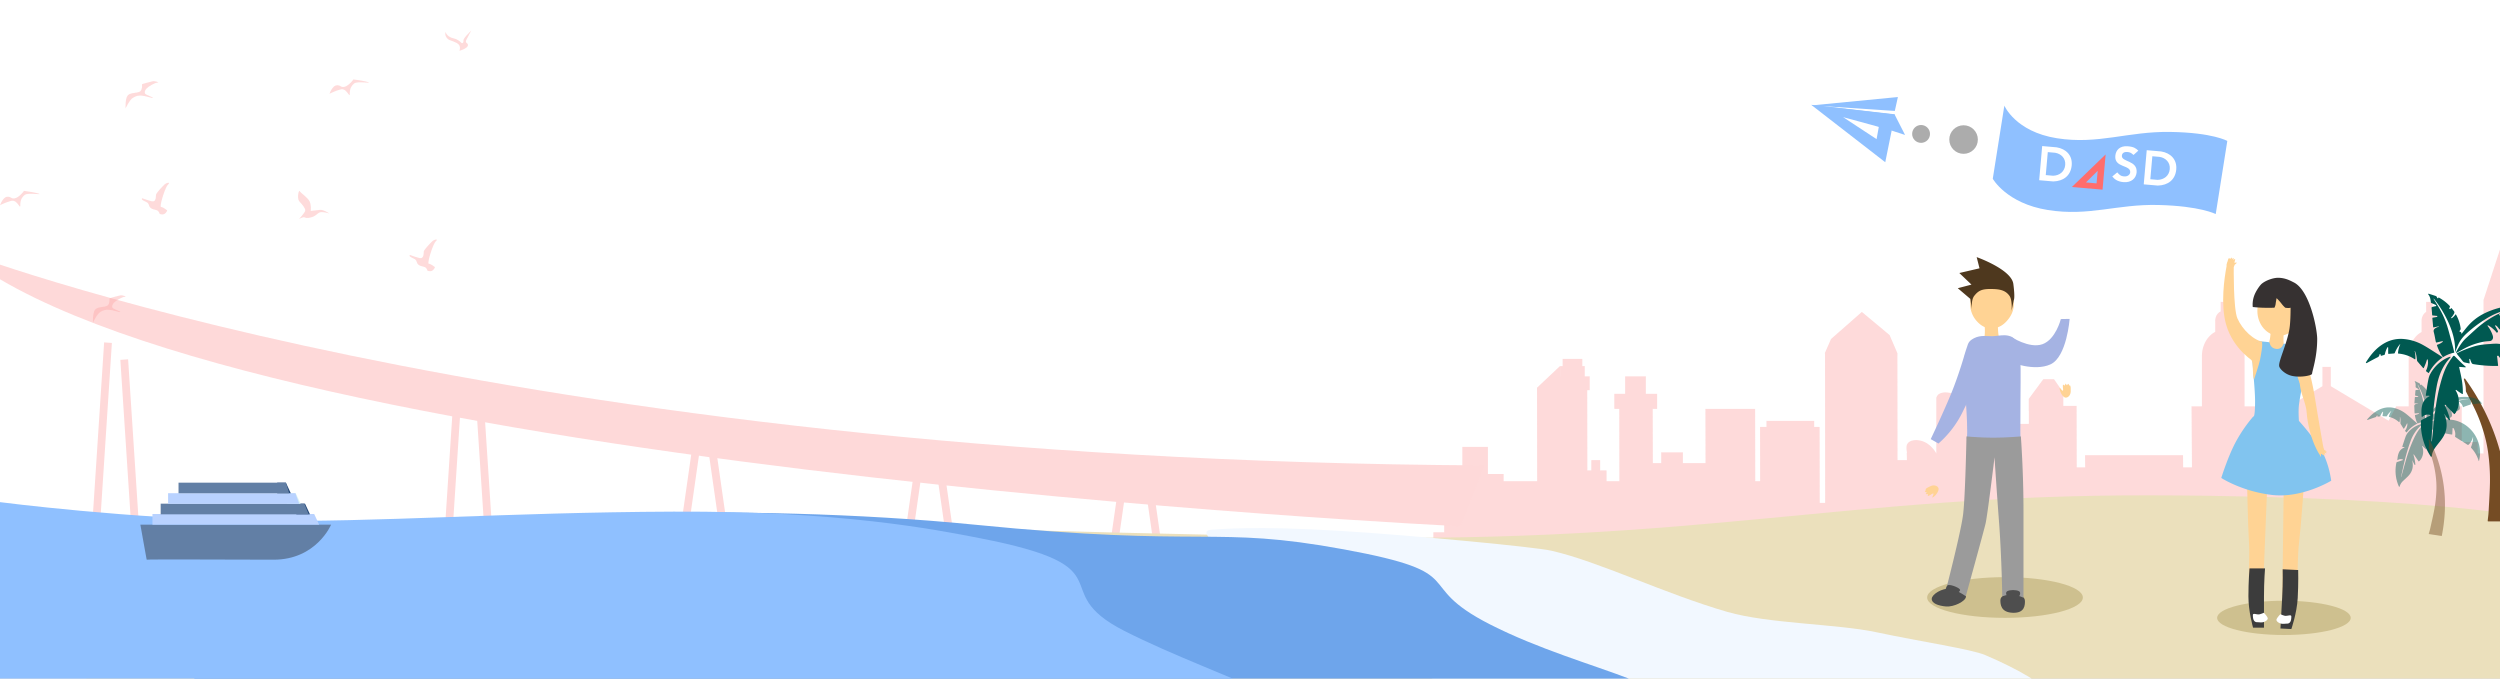 <svg xmlns="http://www.w3.org/2000/svg" xmlns:xlink="http://www.w3.org/1999/xlink" width="3500" height="950" viewBox="0 0 3500 950">
  <rect x="0" y="0" width="3500" height="950" fill="#808080" stroke="none"/>
  <defs>
    <clipPath id="clip-path">
      <rect id="矩形_7" data-name="矩形 7" width="190.043" height="69.423" transform="translate(0 0)" fill="#fff"/>
    </clipPath>
    <clipPath id="clip-header_3">
      <rect width="3500" height="950"/>
    </clipPath>
  </defs>
  <g id="header_3" data-name="header – 3" clip-path="url(#clip-header_3)">
    <rect width="3500" height="950" fill="#fff"/>
    <path id="路径_1501" data-name="路径 1501" d="M2197.938,740.283V728.425h-8.263v11.858h-3.952v-15.81h-32.694v7.465h-3.952v-7.465h-8.622v7.465H2136.5v-36.01h-18.683V715.69h-11.5v5.269H2081.9V596.741h.12l-16.964-16.012v7.6h-.042v-7.466h-1.8V575.6h-14.369v5.269h-1.8v7.466h-3.593v10.1h1.8v60.913a121.461,121.461,0,0,0-23.353-7.513V612.047h3.593V601.068h-7.9V588.333H2002.5v12.735h-8.263v10.979h3.234v35.227c-12.092-1.838-25.153-3.349-38.441-4.686V612.047h-36.286v27.207l-3.592-.314V625.222h-4.67v-4.391h-34.849v4.391h-3.952v9.567q-1.957-.161-3.951-.3V571.648h.262l-4.61-10.549-22.53-19.784-20.242,16.9-5.776,13.432h.084v62.667q-5.912.273-11.988.651a13.672,13.672,0,0,0-5.071.331q-5.6.382-11.323.843V605.309c0-.115.013-.226.013-.342,0-.1-.008-.192-.013-.288V603.7h-.139c-1.28-4.969-10.611-4.7-16.693-.233-6.557,4.817-9.172,11.126-9.293,16.137a3.428,3.428,0,0,0,.016.344h-.116v18.615l-.764.081c-2.939-1.266-7.419-.828-11.08,1.2q-11.387,1.279-23,2.75V623.027h-6.467v-9.385l.077-.057v-8.834l-10.587-14.326h-7.847l-6.791,9.766v9.661h-9.7v38.361q-3.072.443-6.147.894v-3.244H1610.5v14.271l-14.016,2.23V640.455c0-.182.011-.364.011-.547,0-8-4-14.86-9.7-17.748v-8a7.426,7.426,0,0,0-3.964-6.908v-6.989h-4.729v7.313a7.644,7.644,0,0,0-3.344,6.584v8.1c-5.564,2.954-9.43,9.765-9.362,17.646,0,.055,0,.108,0,.163h-.03v27.207c-13.177,2.056-25.908,3.994-38.03,5.738l-18.783-11.236V647.674h-6.129v14.106l-30.075,17.989q-8.084.733-15.3,1.144l-2.338-4.426h-9.1V640.071h-.027c0-.054,0-.108,0-.163.069-7.881-3.8-14.693-9.362-17.646v-8.1a7.644,7.644,0,0,0-3.343-6.584v-7.313h-4.73v6.989a7.427,7.427,0,0,0-3.963,6.908v8c-5.692,2.888-9.7,9.745-9.7,17.748,0,.129.006.256.009.385v36.2h-7.591v1.487q-7.634-.736-15.905-1.221v-77.87h.012L1369.97,534.3l-34.441-7.917-16.815,60.634.084.019v89.351c-16.151.575-32.907,1.516-49.936,2.757V612.749l-3.712-.844v-8.429l-.043-.01-12.028-31.524-35.321-11.677,0-.015-.005.012-.094-.031.039.158-14.661,34.093h23.345l0-.014.061.015h-23.319v8.783h-4.312V685.7q-5.583.629-11.137,1.287V649.376h-4.312v-6.587h-5.388v-6.148h-20.479v6.148h-6.467v6.587h-5.388v43.053q-8.915,1.253-17.6,2.558V676.6h-4.671V665.624h-23.711v33.862c-13.344,2.232-26.02,4.522-37.78,6.829-34.157,6.7-75.057,7.841-116.635,5.838V672.006H863.211V704.7q-4.861-.625-9.649-1.282V660.211H830.127v-11.8H781.189V571.742H735.7v21.064h-8.961v67.406h-6.891v-11.8H692.961V540.567H682.624V527.93H670.216v-11.8H630.928v11.8H620.59v12.637h-8.272v167.67H590.951V452.1h-8.272v-16.85H537.938l.118-.028-.007.026h44.79l-28.129-65.409.077-.3-.182.06-.01-.024-.007.03L486.821,392l-23.077,60.481-.081.019v16.171l-7.121,1.621V600.388H393.819v62.351h-8.96V639.99H369.695v22.749h-8.96V420.959l.161-.036-32.258-116.33-66.078,15.189L222.169,443.7h.023V658.526H213.92V642.517H191.676V592.584H177.114v-69.44c0-.248.015-.5.015-.744,0-15.354-7.683-28.51-18.6-34.05V473c0-6.1-3.171-11.28-7.6-13.252V446.338h-9.074v14.03c-3.8,2.311-6.416,7.091-6.416,12.631v15.547c-10.677,5.667-18.092,18.735-17.962,33.855,0,.1,0,.208,0,.313h-.052V592.58H99.958L89.3,612.745,8.416,564.363V537.3H-3.341v27.065l-80.881,48.38L-94.873,592.58h-17.468V522.714h-.058c0-.105,0-.208,0-.313.132-15.12-7.284-28.189-17.961-33.855V473c0-5.539-2.617-10.32-6.416-12.631v-14.03h-9.074v13.409c-4.432,1.972-7.6,7.153-7.6,13.252V488.35c-10.921,5.54-18.6,18.7-18.6,34.051,0,.354.014.705.022,1.057v69.127H-186.6l.59,85.4h-12.324l-.174-17.029H-335.671l.174,17.029H-347.29l-.174-86.119h-18.611V573.327L-379.1,554.589h-15.055l-20.311,27.487v16.948l.146.109v18.005H-426.73l.174,50.733h-11.718V651.863h-8.271v16.008h-5.514l-.174,12.46h-.082c.04-9.286-4.266-20.735-15.648-29.1-7.978-5.86-19.384-7.133-25.625-3.413V611.241h-.224a6.287,6.287,0,0,0,.029-.66c-.233-9.616-5.248-21.72-17.829-30.961-11.668-8.569-29.572-9.085-32.026.447h-.269v1.871c-.008.184-.026.363-.024.555,0,.223.018.436.024.656v75.419A39.214,39.214,0,0,0-555.5,645.338c-11.421-8.389-29.883-7.392-30.132,4.225a33.618,33.618,0,0,0,.714,8.02h-.344l.174,10.289h-13.1l-.174-149.307h.161l-11.08-25.769-38.838-32.428-43.223,37.959-8.847,20.238h.5l.174,209.129h-7.582l-.174-106.342h-7.583v-8.425H-781.7v8.425h-8.961l.174,125.721h0V697.36h-6.892l-.174-101.286h-69.616l.174,76.01h-31.708V656.917h-30.327v15.167H-940.75l-.174-76.01h6.2V575.01h-15.852V550.578h-28.949V575.01h-15.164v21.064h6.891l.174,101.286h-17.92V682.2h-8.961V667.871h-12.407V682.2h-5.513l-.174-112.239h3.446V550.578h-6.892V536.252h-3.448v-10.11h-27.57v10.11h-3.446v14.325h-.082v-14.59l-32.548,30.72h.234l.174,130.653H-1149.6V687.25h-22.059V649.336H-1207.5v69.089h-7.58V704.1l-17.132-19.456v14.323h-7.583V684.645h-62.723v30.333h-7.583v-22.75h-15.853v22.75h-53.072v15.167h146.171V768.9h-15.164V840.52H974.157V768.9H946.612V747.978L1013.426,749v19.387H999.069v37.328H2157.316V768.389h-7.9v-20.2H2225.6v-7.9Z" transform="translate(3254.736 -23.685)" fill="#fda2a2" opacity="0.397"/>
    <g id="组_39" data-name="组 39" transform="translate(-59.33 349.675)">
      <g id="组_34" data-name="组 34" transform="translate(661.383 197.916)">
        <rect id="矩形_28" data-name="矩形 28" width="106.691" height="18.808" transform="translate(0 233.733)" fill="#fed9d9"/>
        <rect id="矩形_29" data-name="矩形 29" width="82.911" height="18.808" transform="translate(11.971 220.971)" fill="#fed9d9"/>
        <path id="路径_1542" data-name="路径 1542" d="M.669.033,11.555,0l-.669,229.9L0,229.932Z" transform="matrix(-0.998, 0.068, -0.068, -0.998, 89.908, 229.406)" fill="#fed9d9"/>
        <path id="路径_1543" data-name="路径 1543" d="M0,0,10.886.033l.669,229.9L.669,229.9Z" transform="matrix(0.998, 0.068, -0.068, 0.998, 33.379, 0)" fill="#fed9d9"/>
      </g>
      <g id="组_35" data-name="组 35" transform="translate(1596.27 289.92)">
        <rect id="矩形_32" data-name="矩形 32" width="106.691" height="18.808" transform="translate(0 141.729)" fill="#fed9d9"/>
        <rect id="矩形_33" data-name="矩形 33" width="82.911" height="18.808" transform="translate(11.971 128.967)" fill="#fed9d9"/>
        <path id="路径_1544" data-name="路径 1544" d="M0,0,10.894.072l.747,118.108L.747,118.108Z" transform="translate(32.07 19.037) rotate(8.513)" fill="#fed9d9"/>
        <path id="路径_1545" data-name="路径 1545" d="M.747.072,11.641,0l-.747,118.108L0,118.18Z" transform="translate(91.787 135.914) rotate(171.487)" fill="#fed9d9"/>
        <path id="路径_186" data-name="路径 186" d="M4455.779,3813v23.51h30.36c.6-3.022,5.231-5.374,10.855-5.374s10.25,2.352,10.855,5.374h30.841V3813Z" transform="translate(-4443.809 -3813)" fill="#fed9d9"/>
      </g>
      <g id="组_36" data-name="组 36" transform="translate(1307.168 289.92)">
        <rect id="矩形_36" data-name="矩形 36" width="106.691" height="18.808" transform="translate(0 141.729)" fill="#fed9d9"/>
        <rect id="矩形_37" data-name="矩形 37" width="82.911" height="18.808" transform="translate(11.971 128.967)" fill="#fed9d9"/>
        <path id="路径_1546" data-name="路径 1546" d="M0,0,10.894.072l.747,118.108L.747,118.108Z" transform="translate(32.07 19.037) rotate(8.513)" fill="#fed9d9"/>
        <path id="路径_1547" data-name="路径 1547" d="M.747.072,11.641,0l-.747,118.108L0,118.18Z" transform="translate(91.787 135.914) rotate(171.487)" fill="#fed9d9"/>
        <path id="路径_187" data-name="路径 187" d="M4301.779,3813v23.51h30.36c.6-3.022,5.231-5.374,10.855-5.374s10.25,2.352,10.855,5.374h30.841V3813Z" transform="translate(-4289.809 -3813)" fill="#fed9d9"/>
      </g>
      <g id="组_37" data-name="组 37" transform="translate(991.785 278.232)">
        <rect id="矩形_40" data-name="矩形 40" width="106.691" height="18.808" transform="translate(0 153.416)" fill="#fed9d9"/>
        <rect id="矩形_41" data-name="矩形 41" width="82.911" height="18.808" transform="translate(11.971 140.654)" fill="#fed9d9"/>
        <path id="路径_1548" data-name="路径 1548" d="M0,0,10.894.072l.943,149.145L.943,149.145Z" transform="translate(36.471 0) rotate(8.513)" fill="#fed9d9"/>
        <path id="路径_1549" data-name="路径 1549" d="M.928.072,11.823,0l-.928,146.817L0,146.888Z" transform="translate(91.967 147.575) rotate(171.487)" fill="#fed9d9"/>
      </g>
      <g id="组_38" data-name="组 38" transform="translate(167.309 129.674)">
        <rect id="矩形_44" data-name="矩形 44" width="106.691" height="18.808" transform="translate(0 301.975)" fill="#fed9d9"/>
        <rect id="矩形_45" data-name="矩形 45" width="82.911" height="18.808" transform="translate(11.971 289.212)" fill="#fed9d9"/>
        <path id="路径_1550" data-name="路径 1550" d="M.8.033,11.685,0l-.8,274.474L0,274.507Z" transform="matrix(-0.998, 0.068, -0.068, -0.998, 90.038, 297.639)" fill="#fed9d9"/>
        <path id="路径_1551" data-name="路径 1551" d="M0,0,10.886.033l.868,298.284L.868,298.284Z" transform="matrix(0.998, 0.068, -0.068, 0.998, 37.804, 0)" fill="#fed9d9"/>
      </g>
      <path id="路径_188" data-name="路径 188" d="M3593.5,3559s756.7,294.7,2137.44,301.889l-33.328,85.215S3953.371,3863.332,3593.5,3559Z" transform="translate(-3593.5 -3559)" fill="#fed9d9"/>
    </g>
    <path id="路径_1552" data-name="路径 1552" d="M8.506,0c.464,0,.922,1.874,1.667,2.122.423.133,1.38-2.163,2.059-1.77.448.253.71,1.421,1.3,2.2.267.349.922-.332,1.333.3a11.749,11.749,0,0,1,.644,3.939c-.015,1.312,0,2.18,0,3.768,0,4.971-3.134,9-7,9S0,11.406,0,6.436C0,4.467,3.708,11.251,4.7,9.5c.6-1.063-.677-5.838,0-7.945.21-.663,1.258.749,2.352,1C7.495,2.646,7.977,0,8.506,0Z" transform="matrix(-0.438, -0.899, 0.899, -0.438, 2699.857, 699.291)" fill="#ffd394"/>
    <rect id="矩形_6" data-name="矩形 6" width="209" height="55" transform="translate(2613 762)" fill="#fda2a2"/>
    <path id="路径_1530" data-name="路径 1530" d="M10,0c5.523,0,5.982,5.266,5.982,11.618,0,1.048-.1,5.7-.751,6.176s-.591-2.126-1.5-1.137C12.51,18.018,13.1,20.344,10,20.344c-1.568,0-.937.126-1.646-1.11-.436-.73-2.188-.19-2.686-1.439-.293-.714-1.908-.287-2.138-1.762-.074-.444-1.7-.286-1.7-1.232,0-.775-.993-1.406,1.05-5.105S5.151,0,10,0Z" transform="translate(2767 630.11)" fill="#ffd394"/>
    <path id="路径_1529" data-name="路径 1529" d="M7-1.557c.464,0,.922,1.874,1.667,2.122C9.09.7,10.048-1.6,10.726-1.205c.448.253.71,1.421,1.3,2.2.267.349.922-.332,1.333.3A11.749,11.749,0,0,1,14,5.232C13.985,6.544,14,7.412,14,9c0,4.971-3.134,9-7,9S-1.506,9.849-1.506,4.878c0-1.968,3.708,4.816,4.7,3.066.6-1.063-.677-5.838,0-7.945C3.4-.663,4.451.749,5.545,1,5.989,1.089,6.471-1.557,7-1.557Z" transform="translate(2885 538.685)" fill="#ffd394"/>
    <path id="路径_1526" data-name="路径 1526" d="M-124.459,166.379s329.28-142.4,701.51-133.372,421.776,15.27,931.879,24.6S2221.2-1.979,2651.158-.989s569.92,37.957,569.92,37.957L3192.332,275.58l-3459.137-.024Z" transform="translate(361 694.46)" fill="#ebe0bc"/>
    <g id="组_129" data-name="组 129" transform="translate(3109.78 360.639)">
      <path id="路径_1519" data-name="路径 1519" d="M1.741,0h18.8a91.608,91.608,0,0,0,1.02,14.4,50.87,50.87,0,0,0,3.511,11.56l-12.9,4.809L0,25.958A55.9,55.9,0,0,0,2.32,13.749,78.29,78.29,0,0,0,1.741,0Z" transform="translate(67.469 99.95) rotate(7)" fill="#ffd394"/>
      <path id="路径_1518" data-name="路径 1518" d="M28.605,0H0L7.51,189.244H19.481s4.207-6.635,6.488-53.946c.454-9.415-1.337-30.357,0-50.188S28.605,0,28.605,0Z" transform="translate(87.55 311.622) rotate(3)" fill="#ffd394"/>
      <path id="路径_1516" data-name="路径 1516" d="M-33.346-.151s.769-3.662,1.661-4.506,1.907,1.128,1.907,1.128,1.537-2.245,2.151-2.084.305,2.727.305,2.727,1.623-2.53,2.163-2.256,0,3.352,0,3.352,2.063-2.587,2.415-1.738S-24.018,1.41-23.749,1.6s3.225-.729,3.225,0-2.783,2.71-2.783,2.71l-1.356,3.408S-25.378,66-19.57,79.411c6.96,16.072,23.387,31.655,37.425,33.157s-12.1,29.005-12.1,29.005S-25.32,124.078-35.475,87.7c-7.869-28.187-2.264-65.447.756-81.3.022-.116-.07-1.923,0-2.28C-34.03.6-33.346-.151-33.346-.151Z" transform="translate(42.14 5.622)" fill="#ffd394"/>
      <ellipse id="椭圆_3" data-name="椭圆 3" cx="30.433" cy="34.908" rx="30.433" ry="34.908" transform="translate(50.528 39.619)" fill="#ffd394"/>
      <path id="路径_1517" data-name="路径 1517" d="M-10.193,2.575H18.412L10.9,191.819H-1.069s-4.207-6.635-6.488-53.946c-.454-9.415,1.337-30.357,0-50.188S-10.193,2.575-10.193,2.575Z" transform="translate(46.227 308.771)" fill="#ffd394"/>
      <path id="路径_1515" data-name="路径 1515" d="M3.886-1.247C7.778-9.952,14.377-9.574,25.956-8c1.345.3.808,7.951,9.59,9.273S45.574-5.98,46.658-5.956c5.091.54,20.8,3.775,28.155,18.716C80.5,24.311,70.769,55.1,67.749,80.049c-1.034,8.54,0,22.07,0,22.07a341.809,341.809,0,0,1,28.907,37c13.272,19.975,16.274,46.771,16.274,46.771s-40.672,24.916-82.966,19.9S-40.972,182-40.972,182s9.868-31.711,21.235-52.13A202.4,202.4,0,0,1,3.886,95.9s2.469,3.032,2.469-21.254S-.137,7.75,3.886-1.247Z" transform="translate(40.972 126.48)" fill="#81c4ef"/>
      <path id="路径_1520" data-name="路径 1520" d="M17.331,2.873c3.054,1.064-.98,20.451-2.012,25.943s-8.286,27.2-8.286,27.2S5.7,54.564,5.469,45.428c-.124-4.948-.4-10.223-.712-12.291C4.032,28.329,0,20.751,0,16.4,0,7.5,14.277,1.809,17.331,2.873Z" transform="translate(38.892 114.519)" fill="#ffd394"/>
      <path id="路径_1522" data-name="路径 1522" d="M2.2-.342s12.123,3.2,12.123,17.779S8.495,55.011,8.495,55.011-1.494,40.952-1.494,26.369A102.282,102.282,0,0,1,2.2-.342Z" transform="translate(107.075 130.954)" fill="#ffd394"/>
      <path id="路径_1521" data-name="路径 1521" d="M4.439,0,14.41,4.258S16.376,18.1,17.593,37.105c.829,12.945.9,28.811,1.352,42.982.735,23.057,1.038,37.811,1.475,44.189.01.142.362,1.376.389,1.75.122,1.7.55,1.853.55,1.853a21.321,21.321,0,0,1,2.951,2.506c.321.577-2.047-.288-2.047-.288s1.83,2.318,1.455,2.611-2.955-1.438-2.955-1.438,1.209,2.432.945,2.98-2.115-1.59-2.115-1.59,1.6,3.026.591,2.736-4.527-3.09-4.527-3.09-.145,3.7-.57,4.057-1.13-2.615-1.13-2.615S3.709,114.311,3.709,80.074c0-4.944.583-8.732.245-14.221C3.358,56.153,0,44.5,0,34.633A130.869,130.869,0,0,1,4.439,0Z" transform="translate(105.54 145.782) rotate(-8)" fill="#ffd394"/>
      <path id="路径_1523" data-name="路径 1523" d="M-54.207-3.571a35.784,35.784,0,0,1,1.842-15.337c2.2-6.57,8.035-15,10.886-17.322,6.309-5.135,16.484-8.137,22.061-8.233,10.766-.186,18.477,4.4,22.521,6.379,22.5,11.017,32.913,65.1,32.913,79.354,0,25.459-6.948,44.427-7.2,48.672C28.676,92.2,13.128,95.584.846,92.9-9.477,90.647-16.676,82.653-17.21,79.276c-1.137-7.2,10.913-31,14.38-52.369,1.691-10.424,1.58-29.466,1.58-29.466a12.684,12.684,0,0,1-3.233.4,30.346,30.346,0,0,1-4.221-.4A38.33,38.33,0,0,1-14-8.324a67.584,67.584,0,0,0-6.864-7.646s-.687,3.637-1.268,7.646A14.845,14.845,0,0,1-23.9-2.559s-8.866.253-16.443,0S-54.207-3.571-54.207-3.571Z" transform="translate(98.286 72.731)" fill="#363131"/>
    </g>
    <path id="路径_1525" data-name="路径 1525" d="M1070.009,0c101.762,0,148.766,21.528,208.6,61.528,52.8,35.3,72.519,122.278,72.519,170.845,0,103.553-155.357,187.5-347,187.5s-485.257,64.659-485.257-38.894c0-56.954-586.56-85.68-512.383-120.067C14,257.429,57.14,233.062,173.314,192.1c100.259-35.353,258.124-85.162,280.776-89.257,67.338-12.174,168.591-6.385,260.453-17.468,58.93-7.11,147.873-44.529,201.993-55.084C981.926,17.535,1048.787,0,1070.009,0Z" transform="matrix(0.921, 0.391, -0.391, 0.921, 1793.596, 498.656)" fill="#f2f8ff"/>
    <path id="路径_1524" data-name="路径 1524" d="M1571.845.083c186.982-1.908,99.237,29.271,221.19,64.164,145.931,41.754,307.641,26.637,307.641,97.91,0,130.775-423.739,236.79-946.447,236.79S29.891,638.4,29.891,507.62c0-85.788-144.531-126.73,202.028-268.762,125.182-51.3,499.447-143.7,826.106-174.088S1384.863,1.992,1571.845.083Z" transform="translate(338.446 469.106) rotate(11)" fill="#6ea5eb"/>
    <ellipse id="椭圆_7" data-name="椭圆 7" cx="93.5" cy="24" rx="93.5" ry="24" transform="translate(3104 841)" fill="#cec08f"/>
    <path id="路径_1527" data-name="路径 1527" d="M1.523,0H23.272s-1.478,17.936-1.478,39.194V82.963H6.528S0,60.452,0,39.194,1.523,0,1.523,0Z" transform="translate(3147.777 795.793)" fill="#3c3c3c"/>
    <path id="路径_1528" data-name="路径 1528" d="M21.746-.057,0,0S1.428,17.934,1.37,39.2l-.12,43.776,15.265-.04S23.1,60.4,23.161,39.139,21.746-.057,21.746-.057Z" transform="translate(3195.728 796.972) rotate(3)" fill="#3c3c3c"/>
    <g id="组_123" data-name="组 123" transform="translate(0.048 42.892)" opacity="0.387">
      <path id="路径_29" data-name="路径 29" d="M16829.23,1013.1c1.07-.726-9.738-3.99-10.906-5.985s-.2-4.722,2.318-7.338,11.408-7.968,15.045-7.968-3.137-2.546-6.457-1.988-15.184,4.087-15.184,4.087.834,7.319-2.631,10.133-14.17,1.181-17.635,5.981-2.744,17.9-2.744,17.9,5.471-11.925,10.234-14.824,7.57-3.493,12.775-3.079S16828.16,1013.827,16829.23,1013.1Z" transform="translate(-16615.277 -918.999)" fill="#fda2a2"/>
      <path id="路径_30" data-name="路径 30" d="M16832.371,1007.988a9.884,9.884,0,0,0,6.531,11.64c8.656,3.306,11.332,4.41,12.961,7.541s0,7.28,0,7.28,10.789-3.176,11.777-7.28-4.287-3.045-2.275-7.541,7.057-13.469,7.057-13.469-10.9,10.2-10.9,13.469-.326,3.425-1.691,4.06-3.523-4.687-12.635-6.869S16832.371,1007.988,16832.371,1007.988Z" transform="translate(-16208.704 -1006.158)" fill="#fda2a2"/>
      <path id="路径_31" data-name="路径 31" d="M16787.916,930.159c-2.037,2.03,2.506,3.641,6.234,5.576s2.787,5.662,5.422,7.9,6.25,2.324,9.117,3.549,3.645,4.86,3.645,4.86,3.811,1.819,6.77,0a8.994,8.994,0,0,0,3.775-4.86s-5.781-4.682-8.557-4.78,5.588-27.357,9.768-31.376-2.281-2.6-4.986,0-11.545,11.741-11.842,14.386-.055,5.6-1.742,7.886-5.16.874-8.27,0S16787.916,930.159,16787.916,930.159Z" transform="translate(-16588.873 -695.532)" fill="#fda2a2"/>
      <path id="路径_32" data-name="路径 32" d="M16827.063,947.721s3.748-10.968,9.707-11.816,5.852,3.738,11.9,1.823,11.926-10.119,11.926-10.119,16.73,2.226,21.053,4.037-15.732-1.874-19.957,1.59-6.279,7.588-6.279,14.484-4.109-8.2-12.422-6.161A76.674,76.674,0,0,0,16827.063,947.721Z" transform="translate(-16365.791 -859.306)" fill="#fda2a2"/>
      <path id="路径_34" data-name="路径 34" d="M16829.23,1013.1c1.07-.726-9.738-3.99-10.906-5.985s-.2-4.722,2.318-7.338,11.408-7.968,15.045-7.968-3.137-2.546-6.457-1.988-15.184,4.087-15.184,4.087.834,7.319-2.631,10.133-14.17,1.181-17.635,5.981-2.744,17.9-2.744,17.9,5.471-11.925,10.234-14.824,7.57-3.493,12.775-3.079S16828.16,1013.827,16829.23,1013.1Z" transform="translate(-16660.883 -619.196)" fill="#fda2a2"/>
      <path id="路径_36" data-name="路径 36" d="M16787.916,930.159c-2.037,2.03,2.506,3.641,6.234,5.576s2.787,5.662,5.422,7.9,6.25,2.324,9.117,3.549,3.645,4.86,3.645,4.86,3.811,1.819,6.77,0a8.994,8.994,0,0,0,3.775-4.86s-5.781-4.682-8.557-4.78,5.588-27.357,9.768-31.376-2.281-2.6-4.986,0-11.545,11.741-11.842,14.386-.055,5.6-1.742,7.886-5.16.874-8.27,0S16787.916,930.159,16787.916,930.159Z" transform="translate(-16214.004 -616.084)" fill="#fda2a2"/>
      <path id="路径_37" data-name="路径 37" d="M16827.063,947.721s3.748-10.968,9.707-11.816,5.852,3.738,11.9,1.823,11.926-10.119,11.926-10.119,16.73,2.226,21.053,4.037-15.732-1.874-19.957,1.59-6.279,7.588-6.279,14.484-4.109-8.2-12.422-6.161A76.674,76.674,0,0,0,16827.063,947.721Z" transform="translate(-16827.063 -703.262)" fill="#fda2a2"/>
      <path id="路径_38" data-name="路径 38" d="M16890.684,952.06a25.86,25.86,0,0,1,5.188-2.246c3.652-1.25,2.754,2.1,11.23,0s9.375-6.759,14.141-7.345,12.084,1.813,12.084,1.813-8.281-5.625-13.393-5.067-12.832,1.433-12.832,1.433.961-7.435-1.348-12.858-13.219-12.727-14.172-14.966-4.453,10.168,0,14.966,8.557,9.971,7.744,12.858S16890.684,952.06,16890.684,952.06Z" transform="translate(-16472.16 -688.261)" fill="#fda2a2"/>
    </g>
    <path id="路径_1531" data-name="路径 1531" d="M10.663,2.957a33.606,33.606,0,0,0,5.666-2.1s5.52,5.561,5.52,7.988c0,1.942-2.827,4.306-6.507,5.228-2.578.648-5.827,0-8.362,0-5.523,0-5.947-6.364-5.947-9.954S6.827,4.087,10.663,2.957Z" transform="translate(3153 857)" fill="#fff"/>
    <path id="路径_1532" data-name="路径 1532" d="M12.218,2.957A33.607,33.607,0,0,1,6.552.855s-5.52,5.561-5.52,7.988c0,1.942,2.827,4.306,6.507,5.228,2.578.648,5.827,0,8.362,0,5.523,0,5.947-6.364,5.947-9.954S16.054,4.087,12.218,2.957Z" transform="translate(3186 859)" fill="#fff"/>
    <path id="路径_1533" data-name="路径 1533" d="M1398.284,0C1613.6,0,1499.506,53.9,1621.46,88.791c145.931,41.753,350.259,54.641,350.259,125.914,0,130.776-324.673,176.348-847.381,176.348S0,630.5,0,499.726c0-73.262,41.656-287.492,41.656-287.492s183.459-11.568,355.336-42.5S738.615,91.34,970.251,45.312C1200.517-.444,1332.973,0,1398.284,0Z" transform="translate(-0.718 486.67) rotate(11)" fill="#8fc0ff"/>
    <g id="Group_7" data-name="Group 7" transform="matrix(-0.899, 0.438, -0.438, -0.899, 2689.587, 202.641)">
      <path id="路径_1534" data-name="路径 1534" d="M97.323,94.023.6,32.49,0,0Z" transform="translate(14.227 22.174)" fill="#8fc0ff"/>
      <path id="路径_1535" data-name="路径 1535" d="M41.332,0,0,54.006l99.358,63.663ZM27.776,48.434,38.1,34.368,66.755,82.6Z" transform="translate(14.545 0)" fill="#8fc0ff"/>
      <path id="路径_1536" data-name="路径 1536" d="M12.385,0,113.864,58.05,0,15.6Z" transform="translate(0 58.694)" fill="#8fc0ff"/>
    </g>
    <path id="路径_1537" data-name="路径 1537" d="M0,3.73S20.915,37.3,79.732,37.3,176.194,12.124,235.268,3.73s80.761,0,80.761,0V107.36s-23.042-7.791-81.254,0-92.9,31.166-151.592,31.166S0,107.36,0,107.36Z" transform="translate(2806.671 144.209) rotate(9)" fill="#8fc0ff"/>
    <g id="_5gUDqE" data-name="5gUDqE" transform="translate(3312.108 411.194)">
      <g id="组_113" data-name="组 113">
        <path id="路径_1474" data-name="路径 1474" d="M1494.824,4942.286l3.665-.161a.562.562,0,0,1,.324,1.053,23.266,23.266,0,0,0-2.964,1.847,19.1,19.1,0,0,0-6.88,11.114c-1.22,4.968-.916,9.955-.591,15.175a.6.6,0,0,0,1,.376c3.1-2.7,6.5-3.785,10.657-2.681a.559.559,0,0,1,.125,1.045c-3.889,2.019-7.539,3.938-11.23,5.78a2.361,2.361,0,0,0-1.565,2.272,83.16,83.16,0,0,0,13.67,49.022l.307.47,1.486-.417a13.444,13.444,0,0,1,.074-1.909c.525-4.232,2.6-7.881,5.11-11.3,3.371-4.6,7.228-8.906,10.229-13.7,6.4-10.231,6.526-21,1.9-31.925a1.154,1.154,0,0,1-.118-.821q3.349,4.548,6.7,9.1l1.476-.621c-.307-1.28-.622-2.558-.988-3.822-.669-2.313-1.415-4.612-2.252-6.875q-1.232-3.329-2.727-6.566c-.5-1.083-1.038-2.149-1.569-3.228a.588.588,0,0,1,.982-.618q6.026,6.387,12.056,12.775a.618.618,0,0,0,.9-.012c5.681-6.276,9.045-20.382,1.426-32.791-.33-.538.375-1.108.888-.721.939.712,1.882,1.418,2.842,2.1,1.71,1.222,3.471,2.379,5.39,3.491a.6.6,0,0,0,.9-.48,109.609,109.609,0,0,0-1.31-18.425c-.99-6.15-2.489-12.225-3.8-18.359a.577.577,0,0,1,.635-.677l7.907.674a.566.566,0,0,0,.457-.98c-1.972-1.727-3.869-3.35-5.66-5.073-3.174-3.052-6.238-6.207-9.343-9.323-1.078-1.082-1.987-1.153-2.873.129a134.055,134.055,0,0,0-7.482,11.363c-4.9,8.9-7.731,18.511-10.313,28.208-3.917,14.707-6.091,29.683-7.884,44.715-1.358,11.383-2.461,22.794-3.685,34.193-.021.193-.138.376-.479.526,0-.721-.036-1.443.005-2.163.686-11.87,1.178-23.754,2.128-35.6a385.176,385.176,0,0,1,5.1-39.575c2.219-11.952,6.219-23.276,13.45-33.385,1.743-2.437,3.778-4.687,5.724-6.939a.573.573,0,0,0-.655-.893,37.3,37.3,0,0,0-8.454,3.915,52.965,52.965,0,0,0-19.437,20.8c-1.545,2.973-2.2,6.437-2.821,9.752-1.187,6.351-2.057,12.757-3.051,19.142a2.565,2.565,0,0,0-.018.463A.587.587,0,0,0,1494.824,4942.286Z" transform="translate(-1410.175 -4799.352)" fill="#005951"/>
        <path id="路径_1475" data-name="路径 1475" d="M1639.082,5151.749h27.074a.584.584,0,0,0,.6-.551c2.266-72.8-17.01-139.5-60.266-199.567l-1.457.613c.442,1.746.886,3.491,1.351,5.231a37.958,37.958,0,0,1,1.5,11.182,4.321,4.321,0,0,0,.507,1.994c4.209,8.37,8.6,16.66,12.647,25.1a212.279,212.279,0,0,1,10.98,28.475,189.97,189.97,0,0,1,6.871,29.784,273.862,273.862,0,0,1,2.739,44.3c-.278,13.857-1.237,27.7-1.984,41.548-.18,3.339-.71,6.659-1.068,9.99-.045.421-.065.844-.087,1.3A.58.58,0,0,0,1639.082,5151.749Z" transform="translate(-1467.81 -4833.025)" fill="#754c24"/>
        <path id="路径_1476" data-name="路径 1476" d="M1585.969,4864.712a.551.551,0,0,0-.15.828c1.826,2.231,3.613,4.4,5.378,6.589,1.056,1.307,2.006,2.7,3.131,3.949a4.549,4.549,0,0,0,2.076,1.363c2.164.556,4.371.964,6.674,1.43a.585.585,0,0,0,.719-.611c-.2-1.748-.437-3.445-.538-5.121a.6.6,0,0,1,1.167-.181,29.88,29.88,0,0,0,2.105,5.348,3.335,3.335,0,0,0,2.155,1.546,194.974,194.974,0,0,0,33.786,2.612,5.367,5.367,0,0,0,.587-.044.575.575,0,0,0,.522-.622c-.494-4.447-.983-8.856-1.471-13.261l1.482-.589a32.163,32.163,0,0,1,2.6,3.28,23.208,23.208,0,0,1,4.072,13.813,1.547,1.547,0,0,0,1.152,1.687q9.747,4.2,19.466,8.461c2.863,1.254,5.715,2.532,8.542,3.857a2.009,2.009,0,0,0,2.442-.57,30.78,30.78,0,0,0,6.215-15.779c.038-.376.063-.752.109-1.127.01-.078.089-.148.388-.618.259,2.039.585,3.717.666,5.4a59.583,59.583,0,0,1-1.32,15.756,2.294,2.294,0,0,0,.915,2.663,71.567,71.567,0,0,1,19.942,24.708,1.029,1.029,0,0,0,.121.188.614.614,0,0,0,.52.232l.117-.007c.056-3.425.3-6.859.134-10.274a68.681,68.681,0,0,0-9.426-31.545,73.287,73.287,0,0,0-33.928-30.875,70.155,70.155,0,0,0-24.056-5.906,73.5,73.5,0,0,0-9.513.405c-7.386.446-14.745,1.063-21.885,3.1a145.684,145.684,0,0,0-24.651,9.782C1586.128,4864.621,1586.049,4864.665,1585.969,4864.712Z" transform="translate(-1458.342 -4781.305)" fill="#005951"/>
        <path id="路径_1477" data-name="路径 1477" d="M1544.981,4788.7c1.481-3.607,2.847-7.232,4.447-10.76,2.937-6.479,7.614-11.754,12.968-16.555a178.552,178.552,0,0,1,25.968-19.323,100.075,100.075,0,0,1,35.139-13.7c.633-.112,1.264-.238,1.9-.344a3.239,3.239,0,0,1,.677.207,101.984,101.984,0,0,0-18.932,6.354.553.553,0,0,0-.046,1c4.761,2.685,8.865,5.791,11.005,10.812a.607.607,0,0,0,.895.239c1.2-.812,2.331-1.63,3.553-2.3,3.311-1.8,6.657-3.546,10.05-5.2a1.5,1.5,0,0,0,1.026-1.594,18.836,18.836,0,0,0-1.6-7.658.586.586,0,0,1,.932-.65c1.356,1.139,2.664,3.3,4.746,7.574a.607.607,0,0,0,.688.312c2.885-.7,5.83-1.292,8.658-2.205a20.983,20.983,0,0,1,9.486-1.165,4.435,4.435,0,0,0,.728-.05,20.385,20.385,0,0,0-9.529-7.333c-7.555-2.888-15.4-3.306-23.412-2.58a104.7,104.7,0,0,0-19.1,3.459,107.221,107.221,0,0,0-20.763,8.024,74.056,74.056,0,0,0-21,16.262c-3.161,3.537-6.011,7.324-8.931,11.011a.6.6,0,0,1-1.071-.34v-1.222l-1.511-.637-.06.052-1.018-.847q.665-.918,1.311-1.847a2.867,2.867,0,0,0,.548-1.8,53.6,53.6,0,0,0-6.471-19.6.611.611,0,0,0-1.031-.027,15.912,15.912,0,0,1-4.957,4.979c-.591.366-1.246-.358-.768-.852a20.086,20.086,0,0,0,3.417-4.6c.089-.168.2-.323.3-.486.91-1.506,1.1-2.893-.267-4.354a33.46,33.46,0,0,1-2.632-3.451.618.618,0,0,0-.874-.117l-1.647,1.293-1.24-.864c.3-.7.6-1.4.929-2.094a1.433,1.433,0,0,0-.344-1.856,62.255,62.255,0,0,0-15-11.5,2.369,2.369,0,0,0-.545-.117l-.18.96-1.414.119a8.669,8.669,0,0,1-.329-1,3.248,3.248,0,0,0-2.465-2.343c-3.072-1-6.135-2.021-9.261-2.947a.573.573,0,0,0-.651.886c2.645,3.125,3.209,6.973,3.673,10.841.106.886.431,1.2,1.308,1.545,2.085.815,4.114,1.759,6.148,2.69l-.187,1.367c-1.308.236-2.617.472-3.9.8-2.613.678-2.528.733-2.244,3.323.305,2.791.489,5.595.719,8.42a.585.585,0,0,0,.532.52l6.511.677.047,1.378-6.351,1.067a.576.576,0,0,0-.492.607c.385,4.3.756,8.447,1.121,12.516a.592.592,0,0,0,.729.5l7.284-1.582.11.351-.885.386c-1.078.472-2.207.86-3.223,1.431-2.387,1.34-3.977,2.9-3.126,6.012,1.156,4.23,1.809,8.583,2.7,12.878a9.224,9.224,0,0,0,.424,1.3.6.6,0,0,0,.7.365l8.117-1.866a.568.568,0,0,1,.538.972,24.269,24.269,0,0,1-7.677,4.055.563.563,0,0,0-.369.711,64.3,64.3,0,0,0,8.091,16.287.616.616,0,0,0,.825.152,45.138,45.138,0,0,1,14.87-6,.565.565,0,0,0,.452-.678c-.7-2.85-1.327-5.607-2.065-8.339-2.535-9.391-4.932-18.822-7.732-28.143a122.577,122.577,0,0,0-10.511-23.968c-2.6-4.7-5.6-9.212-8.413-13.81a1.272,1.272,0,0,1-.2-.883,4.034,4.034,0,0,1,.662.542,155.292,155.292,0,0,1,20.11,32.906c5.9,13.09,9.8,26.583,9.317,40.979A2.3,2.3,0,0,0,1544.981,4788.7Z" transform="translate(-1419.891 -4707)" fill="#005951"/>
        <path id="路径_1478" data-name="路径 1478" d="M1337.277,4871.514c.539-.362,1.087-.708,1.656-1.02,4.546-2.49,9.1-4.978,13.746-7.285a4.036,4.036,0,0,0,2.4-2.75c.125-.467.27-.931.435-1.434a.6.6,0,0,1,1.144.024l.46,1.659a.6.6,0,0,0,.749.4c1.486-.424,2.939-.822,4.361-1.3a1.382,1.382,0,0,0,.633-.964,34.308,34.308,0,0,1,3.506-9.451.6.6,0,0,1,1.132.247v8.231a.58.58,0,0,0,.636.563c2.573-.18,5.2-.348,7.826-.6.321-.03.705-.567.854-.942a44.691,44.691,0,0,1,6.362-10.981,8.28,8.28,0,0,1,1.353-1.355,37.316,37.316,0,0,0-3.284,12.869.578.578,0,0,0,.539.6,48.211,48.211,0,0,1,22.877,7.939.6.6,0,0,0,.944-.42,36.236,36.236,0,0,0-1.025-10.955l.424-.1a47.334,47.334,0,0,1,1.794,5.43c.526,2.531.724,5.123,1.1,7.684a2.556,2.556,0,0,0,.493,1.247c2.569,3.048,5.175,6.067,7.772,9.093.07.082.141.162.23.26a.611.611,0,0,0,1-.152c.965-2.21,1.906-4.247,2.688-6.338.635-1.7,1.163-3.432,1.685-5.129a.6.6,0,0,1,1.156.044c.932,4.43.092,10.083-2.446,15.461a.546.546,0,0,0,.169.674l3.02,2.273a.611.611,0,0,0,.9-.186,59.4,59.4,0,0,1,18.6-21.028.548.548,0,0,0,0-.917c-2.116-1.433-4.125-2.843-6.206-4.149-6.744-4.233-13.368-8.667-20.327-12.554a67.19,67.19,0,0,0-26.885-8.531,45.751,45.751,0,0,0-26.1,5.061c-9.88,5.236-17.259,12.88-23.434,21.7-1.4,2-2.726,4.056-4.052,6.107Z" transform="translate(-1336.157 -4774.2)" fill="#005951"/>
        <path id="路径_1479" data-name="路径 1479" d="M1583.706,4819.165a.588.588,0,0,0,.881.626c3.736-2.105,7.119-4.067,10.577-5.9a92.015,92.015,0,0,1,27.329-9.632c3.012-.528,6.109-.606,9.155-.981a3.727,3.727,0,0,0,1.827-.868c2.471-2.11,2.349-4.587,1.374-7.4a43.945,43.945,0,0,0-6.9-12.78.576.576,0,0,1,.772-.826,42.018,42.018,0,0,1,11.776,10.071.616.616,0,0,0,.908.032c1.354-1.4,1.307-1.6.326-3.44-1.066-2-2.2-3.961-3.315-5.911a.582.582,0,0,1,.81-.767c1.64.842,3.005,2.338,5.039,5.394a.615.615,0,0,0,.941.083c1.372-1.413,2.742-2.808,4.057-4.246a1.794,1.794,0,0,0,.246-1.186c-.171-4.441-2.934-11.833-5.907-15.811a.61.61,0,0,0-.757-.165c-1.689.85-3.421,1.687-5.105,2.6a139.777,139.777,0,0,0-27.173,19.434q-6.567,5.954-13.056,11.984c-4.877,4.543-8.343,10.047-11.635,15.66q-1.087,1.852-2.067,3.761A1.482,1.482,0,0,0,1583.706,4819.165Z" transform="translate(-1457.358 -4737.079)" fill="#005951"/>
      </g>
    </g>
    <g id="_5gUDqE-2" data-name="5gUDqE" transform="translate(3326.006 526.698) rotate(9)" opacity="0.449">
      <g id="组_115" data-name="组 115" transform="translate(0 0)">
        <path id="路径_1486" data-name="路径 1486" d="M2.659,35.988l2.4-.125a.366.366,0,0,1,.207.688,15.609,15.609,0,0,0-1.947,1.226A12.78,12.78,0,0,0-1.241,45.1c-.824,3.261-.651,6.527-.467,9.945a.389.389,0,0,0,.654.242,7.2,7.2,0,0,1,6.98-1.811A.365.365,0,0,1,6,54.156C3.449,55.5,1.054,56.774-1.369,58A1.578,1.578,0,0,0-2.4,59.5,53.949,53.949,0,0,0,6.27,91.548c.065.1.132.2.2.306l.973-.281A8.823,8.823,0,0,1,7.5,90.322a16.242,16.242,0,0,1,3.4-7.43c2.228-3.028,4.771-5.873,6.758-9.031,4.238-6.736,4.376-13.792,1.412-20.927A.756.756,0,0,1,19,52.4l4.33,5.925.967-.414c-.194-.836-.393-1.672-.625-2.5-.425-1.512-.9-3.014-1.436-4.494q-.787-2.174-1.747-4.288c-.321-.707-.667-1.4-1.008-2.107a.389.389,0,0,1,.646-.409l7.812,8.31a.4.4,0,0,0,.588-.013c3.746-4.141,6.02-13.4,1.107-21.492-.213-.351.251-.728.584-.476.609.461,1.222.919,1.846,1.363,1.111.791,2.256,1.54,3.5,2.259a.4.4,0,0,0,.594-.318A71.793,71.793,0,0,0,35.4,21.675c-.614-4.024-1.562-8-2.386-12.01a.384.384,0,0,1,.419-.447l5.164.4a.374.374,0,0,0,.3-.645c-1.28-1.121-2.511-2.175-3.673-3.3C33.171,3.7,31.185,1.645,29.172-.381c-.7-.7-1.292-.746-1.879.1C25.586,2.178,23.784,4.6,22.343,7.2c-3.247,5.855-5.151,12.168-6.89,18.535a212.227,212.227,0,0,0-5.391,29.338C9.113,62.539,8.332,70.021,7.471,77.5c-.015.126-.092.247-.317.347,0-.472-.016-.946.015-1.417.511-7.781.9-15.569,1.58-23.339A254.723,254.723,0,0,1,12.3,27.13,54.617,54.617,0,0,1,21.265,5.187C22.417,3.582,23.758,2.1,25.042.613A.372.372,0,0,0,24.619.03a24.837,24.837,0,0,0-5.546,2.609A35.479,35.479,0,0,0,6.259,16.363a23.312,23.312,0,0,0-1.9,6.4c-.81,4.168-1.413,8.37-2.1,12.558a1.629,1.629,0,0,0-.014.3A.377.377,0,0,0,2.659,35.988Z" transform="translate(49.922 55.887)" fill="#005951"/>
        <path id="路径_1487" data-name="路径 1487" d="M21.179,130.926l17.695-.137a.39.39,0,0,0,.393-.364C41.134,82.711,28.892,39.106.941-.03l-.956.41C.265,1.52.545,2.662.84,3.8a24.8,24.8,0,0,1,.923,7.319,2.808,2.808,0,0,0,.32,1.3c2.707,5.463,5.535,10.872,8.132,16.383a137.1,137.1,0,0,1,7.025,18.6,123.454,123.454,0,0,1,4.332,19.48A179.38,179.38,0,0,1,23.127,95.9c-.255,9.081-.956,18.157-1.518,27.233-.136,2.189-.5,4.367-.751,6.551-.032.276-.047.554-.064.855A.374.374,0,0,0,21.179,130.926Z" transform="translate(87.081 75.692)" fill="#754c24"/>
        <path id="路径_1488" data-name="路径 1488" d="M-.152,7.965a.363.363,0,0,0-.1.542C.927,9.96,2.084,11.373,3.226,12.8c.683.852,1.3,1.759,2.025,2.572a2.91,2.91,0,0,0,1.35.883c1.411.352,2.851.609,4.354.9a.39.39,0,0,0,.473-.4c-.121-1.145-.268-2.256-.325-3.353a.391.391,0,0,1,.764-.125,19.25,19.25,0,0,0,1.347,3.493,2.132,2.132,0,0,0,1.4,1A126.653,126.653,0,0,0,36.683,19.31c.122,0,.245-.015.384-.032a.384.384,0,0,0,.344-.411c-.3-2.911-.595-5.8-.891-8.681l.972-.393a20.61,20.61,0,0,1,1.68,2.136,15.052,15.052,0,0,1,2.587,9.03,1,1,0,0,0,.744,1.1q6.348,2.7,12.678,5.445c1.864.808,3.721,1.631,5.562,2.485a1.323,1.323,0,0,0,1.6-.386,20.52,20.52,0,0,0,4.145-10.371c.027-.246.045-.494.077-.739.007-.051.059-.1.257-.407.159,1.335.363,2.433.406,3.538a39.274,39.274,0,0,1-.946,10.33,1.486,1.486,0,0,0,.584,1.74,45.807,45.807,0,0,1,12.9,16.088.672.672,0,0,0,.079.123.4.4,0,0,0,.339.15l.076-.005c.055-2.245.233-4.5.143-6.733a44.52,44.52,0,0,0-5.993-20.622A46.862,46.862,0,0,0,52.4,2.636,45.272,45.272,0,0,0,36.71-1.112,48.12,48.12,0,0,0,30.49-.8a66.744,66.744,0,0,0-14.32,2.14A96.723,96.723,0,0,0,.006,7.876C-.047,7.9-.1,7.933-.152,7.965Z" transform="translate(81.139 44.691)" fill="#005951"/>
        <path id="路径_1489" data-name="路径 1489" d="M24.27,53.333c.987-2.371,1.9-4.752,2.964-7.073A33.994,33.994,0,0,1,35.8,35.348,119.328,119.328,0,0,1,52.872,22.556,66.364,66.364,0,0,1,75.911,13.4c.414-.076.827-.162,1.242-.235a2.084,2.084,0,0,1,.441.132,67.551,67.551,0,0,0-12.408,4.258.363.363,0,0,0-.035.652c3.1,1.735,5.763,3.75,7.135,7.029a.393.393,0,0,0,.583.153c.789-.539,1.532-1.08,2.334-1.522,2.173-1.2,4.369-2.358,6.6-3.458a1,1,0,0,0,.679-1.05,12.249,12.249,0,0,0-1.007-5.009.387.387,0,0,1,.613-.431c.88.738,1.724,2.148,3.062,4.938a.39.39,0,0,0,.448.2c1.89-.475,3.817-.876,5.671-1.488a13.761,13.761,0,0,1,6.206-.812,2.866,2.866,0,0,0,.476-.036,13.025,13.025,0,0,0-6.189-4.756,33.4,33.4,0,0,0-15.288-1.574,68.843,68.843,0,0,0-12.5,2.364,71.03,71.03,0,0,0-13.613,5.362A49.537,49.537,0,0,0,36.54,28.882c-2.085,2.333-3.968,4.829-5.9,7.259a.389.389,0,0,1-.7-.217l.007-.8-.984-.41-.04.035-.661-.55q.44-.605.866-1.218A1.9,1.9,0,0,0,29.5,31.8a34.709,34.709,0,0,0-4.125-12.81.4.4,0,0,0-.674-.013,10.656,10.656,0,0,1-3.266,3.288.374.374,0,0,1-.5-.554A13.455,13.455,0,0,0,23.2,18.674c.059-.11.135-.213.2-.32a2.1,2.1,0,0,0-.151-2.852,21.327,21.327,0,0,1-1.7-2.249.4.4,0,0,0-.571-.072l-1.083.856-.806-.559c.2-.461.4-.922.619-1.376a.935.935,0,0,0-.215-1.215A39.774,39.774,0,0,0,9.746,3.425a1.573,1.573,0,0,0-.355-.074l-.123.631-.925.085a5.671,5.671,0,0,1-.209-.655,2.079,2.079,0,0,0-1.6-1.523C4.534,1.25,2.537.6.5,0a.38.38,0,0,0-.43.585c1.712,2.033,2.06,4.552,2.343,7.085.065.58.275.784.846,1.006,1.358.523,2.679,1.131,4,1.731l-.13.9c-.856.161-1.712.322-2.551.546-1.711.457-1.655.493-1.484,2.188.185,1.828.29,3.664.425,5.514a.374.374,0,0,0,.344.338l4.252.41.023.9-4.156.73a.385.385,0,0,0-.325.4c.229,2.813.45,5.53.666,8.194a.382.382,0,0,0,.474.325l4.769-1.074.07.229-.581.257c-.707.315-1.447.575-2.114.953-1.567.89-2.614,1.922-2.075,3.955.733,2.765,1.137,5.614,1.7,8.424a6.081,6.081,0,0,0,.27.847.388.388,0,0,0,.457.235l5.315-1.264a.369.369,0,0,1,.346.634,16.152,16.152,0,0,1-5.039,2.7.373.373,0,0,0-.245.467,41.386,41.386,0,0,0,5.2,10.631.4.4,0,0,0,.538.1,29.959,29.959,0,0,1,9.751-4.006.376.376,0,0,0,.3-.446c-.44-1.864-.838-3.667-1.305-5.454-1.607-6.14-3.123-12.307-4.9-18.4a79.012,79.012,0,0,0-6.742-15.651C8.832,10.92,6.9,7.981,5.084,4.982A.831.831,0,0,1,4.956,4.4a2.555,2.555,0,0,1,.43.352A99.677,99.677,0,0,1,18.354,26.215c3.789,8.546,6.261,17.368,5.872,26.8A1.5,1.5,0,0,0,24.27,53.333Z" transform="translate(55.069 -1.782)" fill="#005951"/>
        <path id="路径_1490" data-name="路径 1490" d="M-.118,21.563c.354-.239.714-.47,1.088-.676,2.984-1.655,5.972-3.308,9.023-4.843a2.7,2.7,0,0,0,1.583-1.814c.084-.307.181-.611.292-.942a.4.4,0,0,1,.747.01l.292,1.085a.386.386,0,0,0,.487.255c.973-.285,1.925-.553,2.857-.875a.927.927,0,0,0,.419-.635,22.865,22.865,0,0,1,2.342-6.21.391.391,0,0,1,.739.156l-.044,5.393a.374.374,0,0,0,.413.367c1.683-.131,3.4-.254,5.118-.431.21-.022.464-.375.563-.622a29.88,29.88,0,0,1,4.216-7.227,5.511,5.511,0,0,1,.892-.895,24.768,24.768,0,0,0-2.215,8.449.371.371,0,0,0,.349.388,31.014,31.014,0,0,1,14.91,5.086.4.4,0,0,0,.619-.279,23.713,23.713,0,0,0-.611-7.173l.277-.071a30.731,30.731,0,0,1,1.144,3.549c.33,1.656.446,3.353.678,5.029a1.66,1.66,0,0,0,.316.815c1.663,1.984,3.35,3.948,5.031,5.918.045.053.092.105.149.169a.4.4,0,0,0,.656-.105c.642-1.453,1.268-2.792,1.79-4.166.424-1.115.779-2.255,1.128-3.369a.394.394,0,0,1,.755.022A16.8,16.8,0,0,1,54.2,28.062a.353.353,0,0,0,.107.44l1.962,1.475a.4.4,0,0,0,.587-.127A39.79,39.79,0,0,1,69.129,15.979a.36.36,0,0,0,0-.6c-1.375-.929-2.681-1.842-4.034-2.688-4.385-2.74-8.69-5.611-13.218-8.122A43.232,43.232,0,0,0,34.353-.886,30.092,30.092,0,0,0,17.267,2.562C10.782,6.042,5.918,11.089,1.835,16.9c-.927,1.319-1.8,2.672-2.68,4.021Z" transform="translate(-1.65 40.843)" fill="#005951"/>
        <path id="路径_1491" data-name="路径 1491" d="M-1.375,34.316a.379.379,0,0,0,.573.406c2.453-1.4,4.675-2.7,6.944-3.92a60.945,60.945,0,0,1,17.913-6.449c1.971-.361,4-.428,5.989-.689a2.478,2.478,0,0,0,1.2-.579c1.626-1.395,1.56-3.017.937-4.858a28.252,28.252,0,0,0-4.44-8.338.382.382,0,0,1,.509-.546,26.86,26.86,0,0,1,7.643,6.539.4.4,0,0,0,.593.017c.893-.926.863-1.056.232-2.256-.686-1.3-1.418-2.585-2.135-3.856a.386.386,0,0,1,.533-.507c1.068.544,1.952,1.517,3.265,3.509a.4.4,0,0,0,.615.048c.9-.933,1.807-1.852,2.674-2.8a1.191,1.191,0,0,0,.167-.778A22.348,22.348,0,0,0,38.059-1.072a.393.393,0,0,0-.494-.1C36.457-.611,35.32-.054,34.214.555A93.406,93.406,0,0,0,16.351,13.425q-4.323,3.933-8.6,7.918A44.7,44.7,0,0,0,.067,31.663q-.72,1.22-1.371,2.475A1.033,1.033,0,0,0-1.375,34.316Z" transform="translate(81.533 17.48)" fill="#005951"/>
      </g>
    </g>
    <circle id="椭圆_4" data-name="椭圆 4" cx="12.5" cy="12.5" r="12.5" transform="translate(2677 175)" fill="#acacac"/>
    <circle id="椭圆_5" data-name="椭圆 5" cx="20" cy="20" r="20" transform="translate(2729 175.365)" fill="#acacac"/>
    <g id="Frame-2" transform="translate(2860.271 190.491) rotate(5)" clip-path="url(#clip-path)">
      <path id="路径_1538" data-name="路径 1538" d="M16.259,50.539c11.105,0,17.208-6.893,17.208-15.327-.309-17.16-22.6-12.1-22.6-21.408,0-3.171,2.055-5.766,7.386-5.766,3.447,0,5.171.717,8.775,3.384l6.146-6.579C29.565,1.888,26.482-.128,17.448.006,7.232.244,1.73,6.332,1.73,14.907c.05,17.079,22.752,10.329,22.787,21.16,0,3.1-2.93,6.459-8.273,6.459-4.664,0-6.515-1.763-9.79-4.861L0,44.047C3.444,47.506,7.837,50.51,16.259,50.539Z" transform="translate(101.466 3.897)" fill="#fff"/>
      <path id="路径_1539" data-name="路径 1539" d="M0,48H19.821c14.323-1.692,23.565-10.293,23.722-24.47S33.677,1.018,20.338,0H0Zm8.549-7.939.031-32.3h10.27c8.34.593,15.6,6.3,15.6,15.768s-6.738,15.533-15.6,16.529Z" transform="translate(146.31 7.048)" fill="#fff"/>
      <path id="路径_1540" data-name="路径 1540" d="M0,49.55l43.126-.078V0Zm34.022-8.066L19.1,41.406,34.067,23.815Z" transform="translate(46.389 17.999)" fill="#ff6d6d"/>
      <path id="路径_1541" data-name="路径 1541" d="M0,48H19.821c14.323-1.692,23.565-10.293,23.722-24.47S33.678,1.018,20.339,0H0Zm8.549-7.939.031-32.3H18.849c8.341.593,15.6,6.3,15.6,15.768s-6.738,15.533-15.6,16.529Z" transform="translate(-0.005 14.044)" fill="#fff"/>
    </g>
    <g id="boat_v2" data-name="boat v2" transform="translate(196.5 675.695)">
      <path id="路径_457" data-name="路径 457" d="M5471.56,3960.761s-20.555,49.2-80.743,49.069-177.437-.652-177.437,0-8.88-49.069-8.88-49.069Z" transform="translate(-5204.5 -3901.953)" fill="#627fa5"/>
      <path id="路径_458" data-name="路径 458" d="M5217.122,3949.666h226.434l6.915,14.905H5217.122Z" transform="translate(-5200.184 -3905.748)" fill="#b9d2ff"/>
      <path id="路径_459" data-name="路径 459" d="M5367.229,3938.873h12.162l6.914,14.905h-19.076Z" transform="translate(-5148.846 -3909.439)" fill="#25497a"/>
      <path id="路径_460" data-name="路径 460" d="M5225.7,3938.873h201.062l6.14,14.905H5225.7Z" transform="translate(-5197.25 -3909.439)" fill="#627fa5"/>
      <path id="路径_461" data-name="路径 461" d="M5357.549,3927.976h12.162l6.915,14.906h-19.076Z" transform="translate(-5152.156 -3913.166)" fill="#daf3f3"/>
      <path id="路径_462" data-name="路径 462" d="M5233.419,3927.976h178.243l5.442,14.906H5233.419Z" transform="translate(-5194.609 -3913.166)" fill="#b9d2ff"/>
      <path id="路径_463" data-name="路径 463" d="M5347.255,3916.94h12.162l6.914,14.906h-19.076Z" transform="translate(-5155.676 -3916.94)" fill="#25497a"/>
      <path id="路径_464" data-name="路径 464" d="M5244.325,3916.94h150.317l4.59,14.906H5244.325Z" transform="translate(-5190.88 -3916.94)" fill="#627fa5"/>
    </g>
    <ellipse id="椭圆_6" data-name="椭圆 6" cx="109" cy="28.5" rx="109" ry="28.5" transform="translate(2698 808)" fill="#cec08f"/>
    <g id="组_128" data-name="组 128" transform="translate(2702.198 359.95)">
      <path id="路径_1511" data-name="路径 1511" d="M19.461,0C30.089,0,36.442,4.609,36.442,10.294s-.12,16.981-16.982,16.447S2.061,14.788,2.061,9.1,8.832,0,19.461,0Z" transform="translate(96.276 471.216)" fill="#4e4e4e"/>
      <path id="路径_1512" data-name="路径 1512" d="M25.451,0C37.576,0,47.708,3.955,47.708,10.279S31.519,25.784,20.551,25.4,0,21.984,0,15.661,13.327,0,25.451,0Z" transform="translate(3.046 462.68) rotate(3)" fill="#4e4e4e"/>
      <path id="路径_1505" data-name="路径 1505" d="M1.741,0h18.8a91.608,91.608,0,0,0,1.02,14.4,50.87,50.87,0,0,0,3.511,11.56H0A55.9,55.9,0,0,0,2.32,13.749,78.29,78.29,0,0,0,1.741,0Z" transform="matrix(1, 0.017, -0.017, 1, 74.393, 94.167)" fill="#ffd394"/>
      <path id="路径_1507" data-name="路径 1507" d="M34.409-2.436c18.663,0,31.291,17.23,31.291,35.967,0,9.35-4.1,17.166-9.731,23.484-5.328,5.979-12.21,10.442-21.561,10.442-8.865,0-15.152-4.106-20.4-9.9a35.455,35.455,0,0,1-9.4-24.031C4.617,14.794,15.746-2.436,34.409-2.436Z" transform="translate(51.48 32.297)" fill="#ffd394"/>
      <path id="路径_1504" data-name="路径 1504" d="M15.013,16.3C18.174,8.285,17.026,4.774,26.12-.018S45.075-2.793,51.39-2.869c5.8-.07,12.537-1.629,18.4-1.321C84.022-3.443,88.332,6.654,89.924,16.3c1.982,12.007,1.631,34.709,1.322,69.532-.418,47.131,0,54.909,0,54.909H16.153s1.763-7.64-1.14-49.125C12.394,54.191,11.139,26.125,15.013,16.3Z" transform="translate(35.204 113.624)" fill="#a5b3e3"/>
      <path id="路径_1506" data-name="路径 1506" d="M.756,23.223S26.391,41.087,45.131,34.745,71.451,0,71.451,0L83.766,0S78.973,53.117,55.842,63.167,0,58.987,0,58.987Z" transform="translate(111.538 87.972) rotate(-1)" fill="#a5b3e3"/>
      <path id="路径_1508" data-name="路径 1508" d="M-2.884,0S15.421,1.753,34.694,1.753,73.248,0,73.248,0,76.93,48.124,76.93,104.067v121.8s-7.5-3.674-14.93-4.2a41.684,41.684,0,0,0-14.806,2.1s-.756-54.082-4.557-104.556S36.395,29.14,36.395,29.14s-9.776,81.02-12.572,92.938S-3.841,223.772-3.841,223.772a89.484,89.484,0,0,0-14.325-8.2,42.825,42.825,0,0,0-12.814-3.162s20.22-77.953,23.346-103.015S-2.884,0-2.884,0Z" transform="translate(53.758 251.024)" fill="#9b9b9b"/>
      <path id="路径_1509" data-name="路径 1509" d="M17.482,0,53.819,6.417S40.446,50.945,34.271,81.193a141.32,141.32,0,0,1-22.259,51.6L0,129.431S7.657,91.987,12.129,62.072,17.482,0,17.482,0Z" transform="translate(32.126 129.229) rotate(14)" fill="#a5b3e3"/>
      <path id="路径_1510" data-name="路径 1510" d="M15.87-21.446A191.444,191.444,0,0,1,38.778-11.263C51.658-4.46,65.786,5.364,67.2,16.075c2.684,20.362.617,22.688.617,22.688l-3.07,14.9s1.306-14.9-2.935-20.872c-5.963-8.4-14.791-9.59-27.125-9.59S17.8,26.08,12.476,32.789C7.849,38.623,9.05,52.039,9.05,52.039l-2-14.945-17.631-15L8.6,17.05-8.4.822,19.858-5.761Z" transform="translate(49.268 21.446)" fill="#4e381e"/>
      <path id="路径_1513" data-name="路径 1513" d="M.858,1.926c1.509-2.751,15.157-2.392,18.25.047s-6.447,9.635-6.447,9.635L.291,9.908S-.652,4.677.858,1.926Z" transform="matrix(0.951, 0.309, -0.309, 0.951, 24.091, 457.504)" fill="#4e4e4e"/>
      <path id="路径_1514" data-name="路径 1514" d="M-.21-.177c4.028-2.014,12.084-2.014,16.112,0s0,8.056,0,8.056H-.21S-4.238,1.837-.21-.177Z" transform="translate(108.339 467.813)" fill="#4e4e4e"/>
    </g>
  </g>
</svg>

